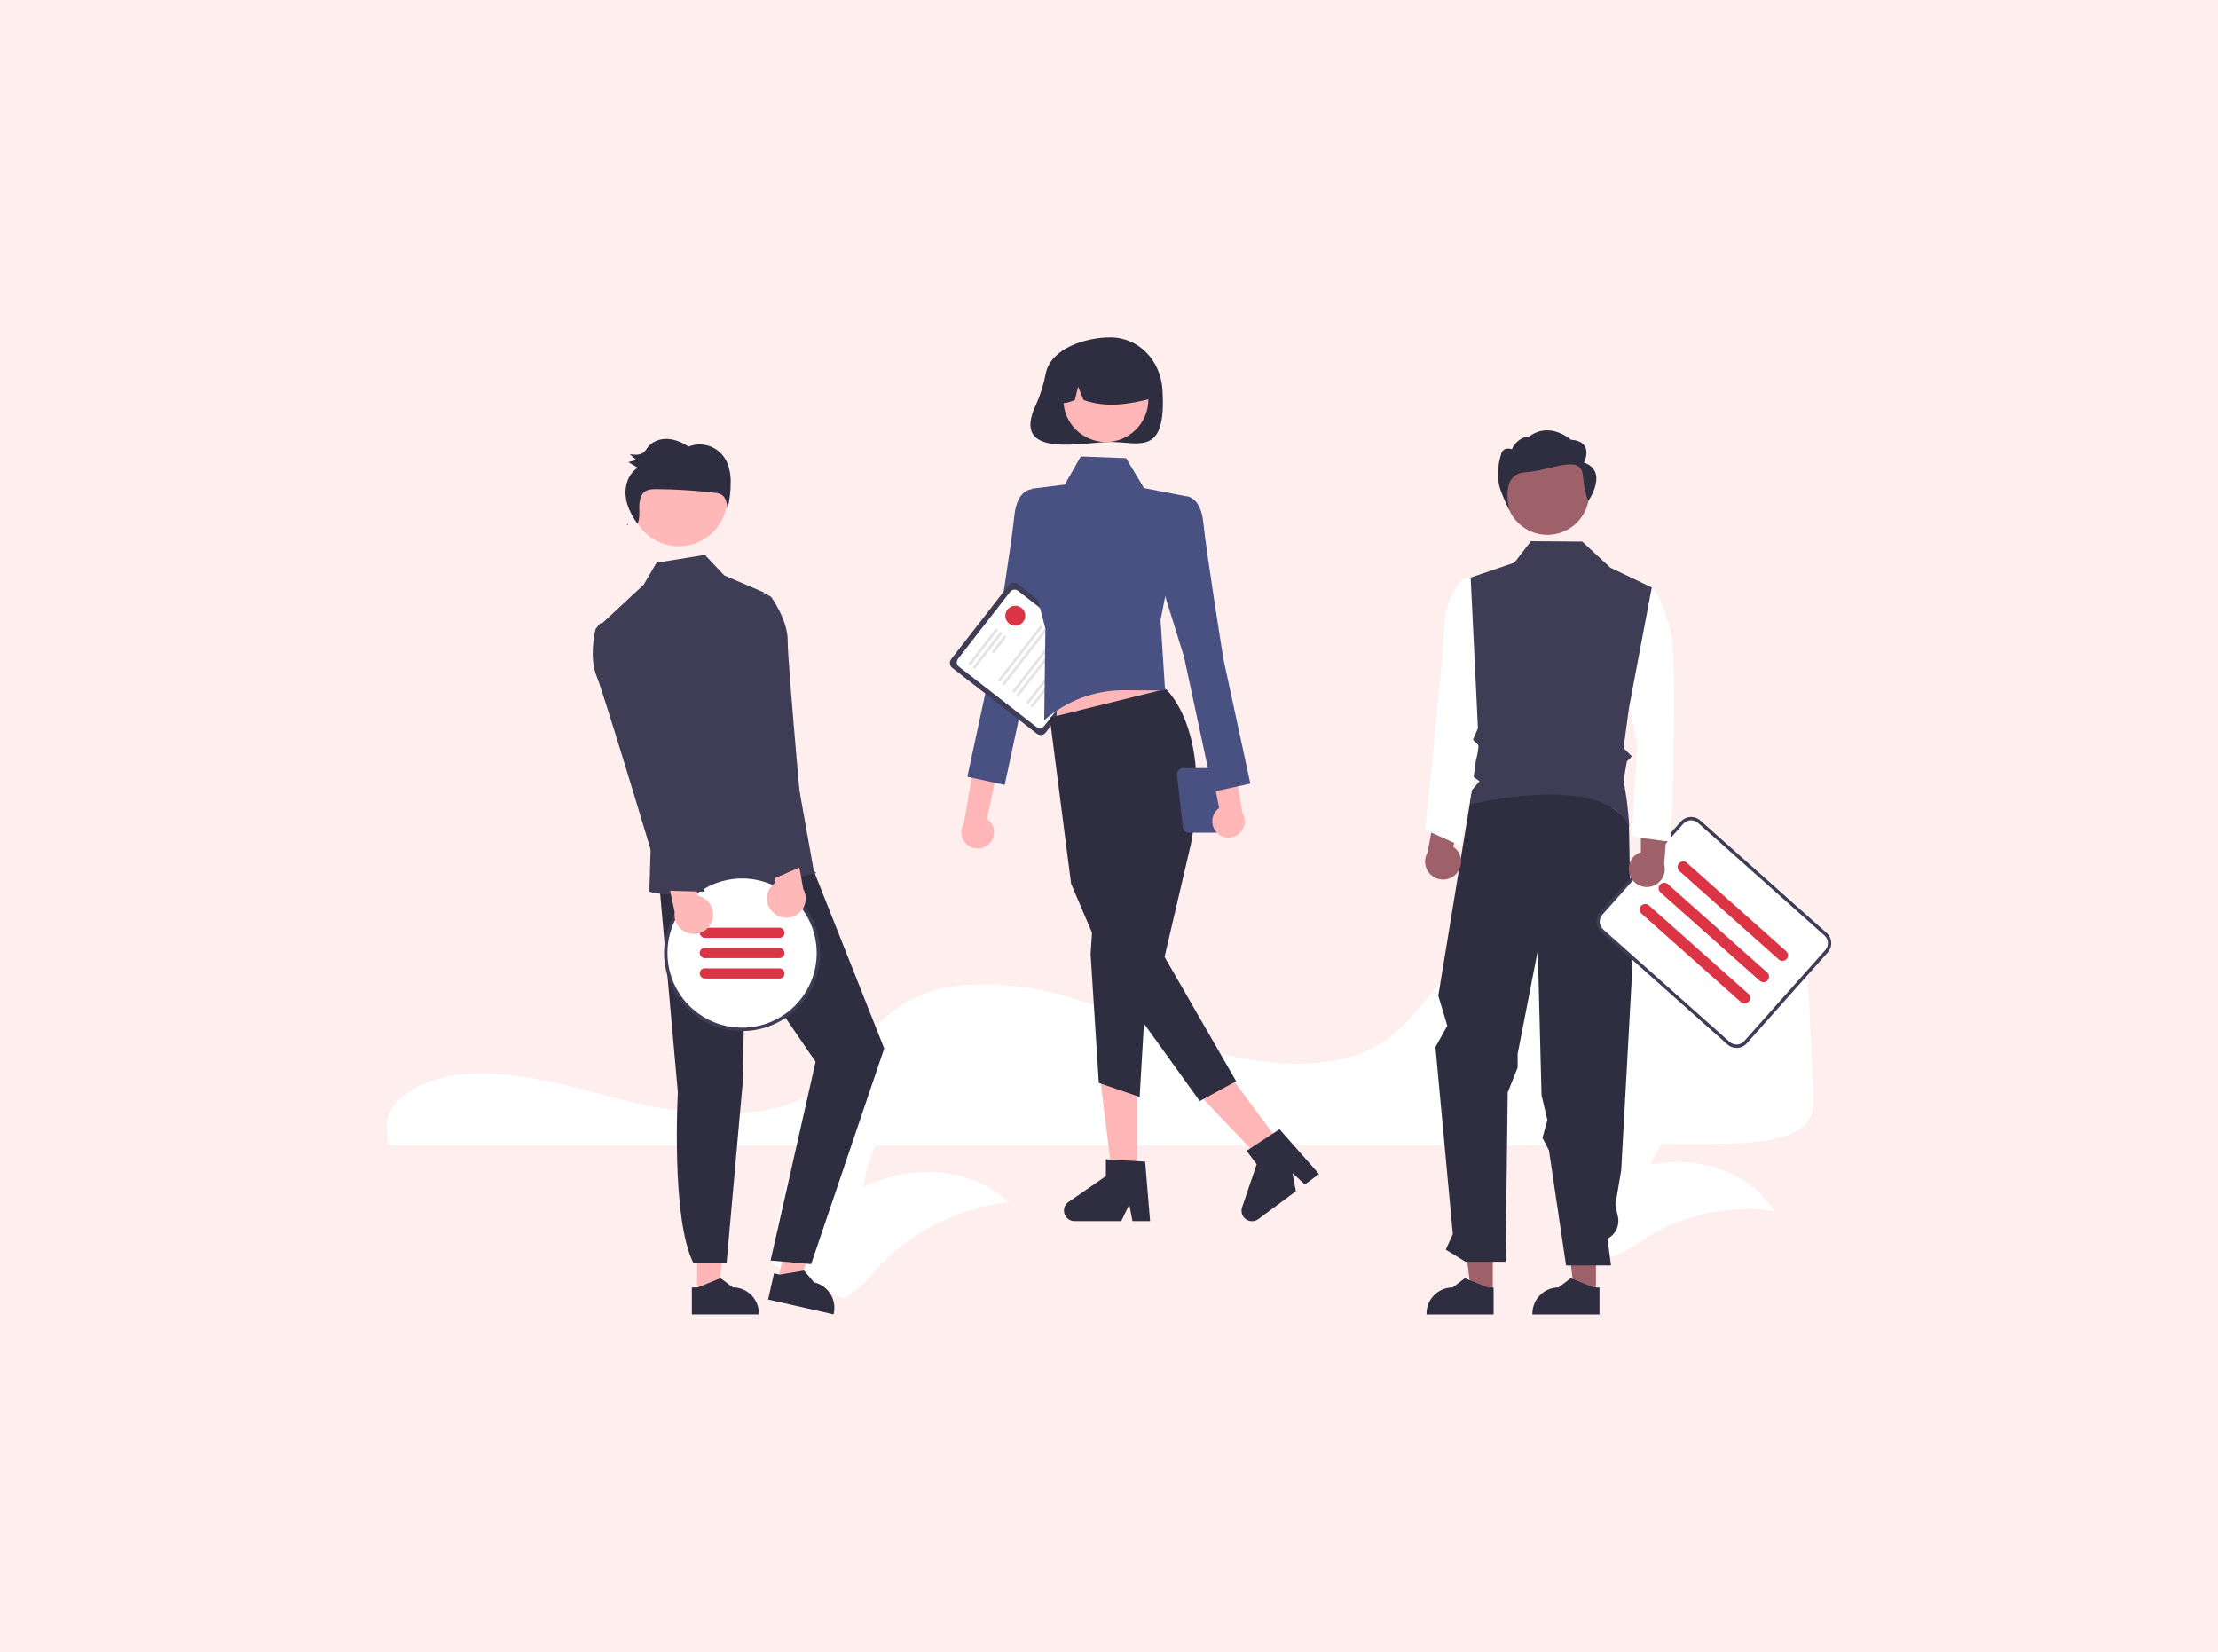 <?xml version="1.0" encoding="UTF-8"?><svg id="Layer_1" xmlns="http://www.w3.org/2000/svg" viewBox="0 0 333 248"><defs><style>.cls-1{fill:#e4e4e4;}.cls-1,.cls-2,.cls-3,.cls-4,.cls-5,.cls-6,.cls-7,.cls-8,.cls-9,.cls-10{stroke-width:0px;}.cls-2{fill:#fee;}.cls-3{fill:#db3545;}.cls-4{fill:#9e616a;}.cls-5{fill:#495182;}.cls-6{fill:#fff;}.cls-7{fill:#3f3d56;}.cls-8{fill:#ffb6b6;}.cls-9{fill:#ffb8b8;}.cls-10{fill:#2f2e41;}</style></defs><rect class="cls-2" width="333" height="248"/><path class="cls-6" d="m72.65,161.19c-1.03,0-2.06.04-3.07.13h-.15c-6.68.6-11.57,4.03-11.37,7.99l.04.72c.03.45.05.94.08,1.48.01.27.38.47.83.47h164.43c11.59-.07,23.14-.16,34.33-.26,2.1,0,4.19-.1,6.28-.33,3.11-.37,5.27-1.1,6.6-2.23h0c1.65-1.4,1.71-3.17,1.61-5.17-.2-4.03-.41-8.27-.61-12.5-.18-3.72-.36-7.44-.53-10.99-.11-2.11-.35-3.97-2.23-5.4-2.04-1.54-5.75-2.32-11.04-2.32-.06,0-.13,0-.19,0-16.58.06-33,5.76-40.87,14.18-.91.97-1.75,2.01-2.57,3.01-1.21,1.48-2.45,3.02-3.94,4.39-.81.75-1.68,1.43-2.6,2.03-.06.04-.14.09-.21.14-.18.12-.36.23-.54.33-1.06.61-2.17,1.12-3.32,1.51l-.12.04c-.09.03-.18.06-.28.09-.67.21-1.36.4-2.05.55-3,.66-6.41.82-10.14.47-3.42-.33-6.8-1.02-10.08-2.05-3.45-1.09-6.68-2.45-9.81-3.77-1.37-.58-2.79-1.18-4.21-1.74-.27-.11-.53-.21-.79-.31-1.73-.67-3.3-1.23-4.8-1.7-3.71-1.17-7.55-1.88-11.43-2.12-4.12-.23-7.76.2-10.8,1.26-.84.29-1.65.64-2.44,1.05-3.6,1.87-5.82,4.63-7.97,7.3-2.67,3.32-5.43,6.75-10.88,8.53-6.29,2.06-15.47,1.2-21.97-.28-2.04-.47-4.08-1-6.06-1.52-.8-.21-1.59-.42-2.39-.63-1.57-.4-2.85-.72-4.04-.98l-.38-.08c-.21-.05-.42-.09-.63-.13-1.41-.3-2.72-.53-4.02-.71l-.31-.04c-.61-.08-1.19-.15-1.75-.2l-.22-.02c-1.1-.1-2.24-.16-3.39-.16Z"/><path class="cls-6" d="m242.69,165.61c4.63-4.17,11.51-6.27,17.28-3.93-5.92,3.29-10.49,8.56-12.9,14.9-.92,2.45-1.69,5.26-3.95,6.57-1.41.81-3.16.85-4.73.46-1.58-.39-3.02-1.18-4.45-1.96h-.41c1.82-5.97,4.52-11.87,9.15-16.04Z"/><path class="cls-6" d="m259.94,161.8c-5.11.66-9.89,2.92-13.65,6.44-.82.75-1.52,1.62-2.07,2.58-.51.96-.75,2.03-.7,3.11.02,1.01.17,2.04-.05,3.03-.24,1.03-.92,1.9-1.85,2.41-1.13.65-2.43.85-3.7,1.01-1.41.17-2.89.33-4.11,1.12-.15.1-.29-.14-.14-.24,2.13-1.38,4.83-.88,7.12-1.8,1.07-.43,2.01-1.18,2.35-2.33.29-1,.15-2.06.11-3.08-.06-1.05.13-2.11.57-3.07.5-.99,1.17-1.88,1.97-2.65,1.78-1.75,3.82-3.21,6.05-4.33,2.54-1.29,5.28-2.13,8.1-2.5.17-.02.18.25,0,.27h0Z"/><path class="cls-6" d="m247.43,167.04c-1.05-1.47-.87-3.48.41-4.75.13-.12.32.07.2.19-1.19,1.18-1.35,3.06-.37,4.42.1.14-.13.28-.24.14h0Z"/><path class="cls-6" d="m243.44,173.43c1.76.31,3.57-.05,5.07-1.01.15-.1.29.14.14.24-1.56,1-3.45,1.37-5.28,1.05-.17-.03-.11-.3.07-.27Z"/><path class="cls-6" d="m254.39,163.1c.28.64.87,1.1,1.56,1.22.17.03.11.3-.07.27-.76-.13-1.41-.64-1.73-1.34-.04-.07-.02-.15.05-.19.07-.04.15-.02.19.05h0Z"/><path class="cls-6" d="m266.33,181.78c-.11-.02-.22-.03-.33-.04-1.47-.2-2.96-.27-4.44-.23-.11,0-.23,0-.35.01-3.58.15-7.09.96-10.38,2.39-1.31.57-2.56,1.24-3.77,2-1.66,1.05-3.38,2.33-5.24,2.75-.19.05-.39.08-.59.1l-7.68-6.65s-.02-.05-.03-.07l-.32-.25c.06-.04.12-.09.18-.13.03-.03.07-.05.1-.07.02-.02.05-.03.07-.05,0,0,.02-.01.02-.01.02-.02.04-.03.06-.04.35-.25.7-.49,1.05-.73t0,0c2.67-1.88,5.56-3.43,8.6-4.62.09-.03.18-.07.28-.1,1.37-.51,2.78-.91,4.21-1.18.79-.15,1.58-.26,2.37-.33,2.06-.18,4.13-.03,6.14.44,4.01.93,7.68,3.13,9.86,6.57.06.09.11.17.16.26Z"/><path class="cls-6" d="m266.22,181.87c-4.48-2.55-9.65-3.62-14.78-3.07-1.11.1-2.19.37-3.21.81-.98.46-1.82,1.17-2.43,2.06-.59.82-1.09,1.73-1.87,2.39-.81.67-1.88.97-2.92.81-1.29-.16-2.45-.78-3.56-1.42-1.23-.71-2.5-1.47-3.96-1.58-.18-.01-.15-.29.03-.27,2.53.18,4.38,2.2,6.77,2.85,1.11.3,2.32.27,3.28-.44.83-.62,1.36-1.56,1.94-2.39.58-.88,1.37-1.6,2.3-2.1.99-.49,2.07-.8,3.17-.93,2.47-.33,4.98-.27,7.44.18,2.8.5,5.5,1.47,7.97,2.88.15.09-.01.31-.16.22h0Z"/><path class="cls-6" d="m253.09,178.52c.05-1.8,1.4-3.3,3.18-3.55.18-.02.22.25.04.27-1.66.22-2.92,1.63-2.95,3.31,0,.18-.28.15-.27-.03h0Z"/><path class="cls-6" d="m246.05,181.21c1.22,1.31,2.88,2.11,4.66,2.24.18.01.15.29-.03.27-1.85-.14-3.58-.98-4.84-2.34-.12-.13.09-.3.21-.17Z"/><path class="cls-6" d="m261.02,179.57c-.16.68.03,1.4.51,1.91.12.13-.09.3-.21.17-.53-.57-.74-1.36-.57-2.11.01-.07.08-.13.15-.12.08,0,.13.08.12.15h0Z"/><path class="cls-6" d="m121.57,169.75c3.79-5.75,10.57-9.9,17.39-9.01-5.42,5.16-8.84,12.08-9.65,19.52-.3,2.87-.34,6.1-2.39,8.12-1.28,1.26-3.14,1.79-4.93,1.81-1.8.02-3.56-.42-5.3-.86l-.44.1c.29-6.88,1.54-13.94,5.33-19.69Z"/><path class="cls-6" d="m138.96,160.89c-5.28,2.13-9.76,5.87-12.8,10.69-.67,1.03-1.18,2.15-1.5,3.34-.28,1.16-.24,2.38.12,3.52.31,1.07.75,2.13.79,3.26.03,1.17-.45,2.29-1.3,3.09-1.03,1.01-2.36,1.59-3.68,2.11-1.46.58-3,1.16-4.08,2.35-.13.14-.35-.07-.22-.21,1.89-2.07,4.92-2.28,7.11-3.9,1.02-.76,1.83-1.83,1.87-3.14.04-1.15-.42-2.24-.74-3.33-.36-1.11-.44-2.29-.24-3.44.26-1.2.72-2.34,1.37-3.38,1.41-2.37,3.19-4.5,5.26-6.31,2.36-2.08,5.05-3.75,7.97-4.93.18-.07.26.22.08.29h0Z"/><path class="cls-6" d="m127.04,169.97c-1.53-1.28-1.9-3.48-.89-5.19.1-.17.37-.02.26.15-.95,1.59-.59,3.64.83,4.83.15.12-.06.34-.21.22h0Z"/><path class="cls-6" d="m124.54,177.91c1.97-.16,3.8-1.05,5.14-2.5.13-.14.35.07.22.21-1.4,1.5-3.31,2.43-5.35,2.59-.2.01-.2-.29,0-.3h0Z"/><path class="cls-6" d="m133.39,163.82c.48.61,1.23.93,2,.87.19-.02.2.29,0,.3-.85.07-1.68-.29-2.22-.95-.06-.06-.06-.15,0-.21.06-.06.15-.06.21,0h0Z"/><path class="cls-6" d="m151.35,180.48c-.12.01-.24.03-.37.05-1.63.2-3.24.53-4.82.99-.12.03-.25.07-.37.11-3.78,1.15-7.32,3-10.43,5.44-1.24.97-2.4,2.04-3.47,3.19-1.48,1.59-2.97,3.43-4.84,4.4-.19.1-.39.2-.6.28l-10.06-4.97s-.04-.04-.05-.07l-.41-.18c.05-.06.11-.13.16-.19.03-.04.06-.07.09-.11.02-.02.04-.05.06-.07,0,0,.01-.02.02-.02.02-.02.04-.04.05-.06.3-.36.61-.72.92-1.08t0,0c2.37-2.72,4.99-5.27,7.91-7.34.09-.06.18-.13.27-.19,1.32-.93,2.72-1.74,4.17-2.44.8-.38,1.61-.72,2.45-1.02,2.15-.76,4.41-1.18,6.69-1.24,4.55-.12,9.09,1.21,12.37,4.28.08.08.17.16.25.24Z"/><path class="cls-6" d="m151.26,180.6c-5.5-1.48-11.33-1.19-16.66.83-1.15.41-2.24,1.01-3.21,1.76-.92.76-1.62,1.76-2.03,2.88-.4,1.04-.69,2.15-1.33,3.08-.68.95-1.74,1.56-2.9,1.68-1.43.19-2.84-.15-4.21-.53-1.52-.42-3.09-.88-4.67-.59-.19.04-.24-.26-.04-.3,2.76-.51,5.3,1.14,8.03,1.16,1.27.01,2.56-.36,3.38-1.38.72-.9,1.02-2.04,1.41-3.1.38-1.1,1.02-2.1,1.88-2.89.93-.8,1.99-1.43,3.13-1.88,2.55-1.04,5.25-1.67,8-1.87,3.14-.25,6.29.05,9.33.86.19.05.07.33-.11.28h0Z"/><path class="cls-6" d="m136.28,180.67c-.45-1.94.57-3.92,2.42-4.68.18-.07.3.2.12.28-1.72.7-2.67,2.55-2.24,4.36.04.19-.26.23-.3.04h0Z"/><path class="cls-6" d="m129.51,185.51c1.66,1.06,3.66,1.45,5.61,1.1.19-.03.24.27.04.3-2.02.36-4.1-.05-5.83-1.16-.16-.11.02-.35.18-.24Z"/><path class="cls-6" d="m145.05,179.58c.02.77.42,1.49,1.08,1.9.17.1-.02.35-.18.24-.72-.46-1.17-1.24-1.2-2.1,0-.08.05-.16.13-.17.08-.01.16.05.17.13Z"/><path class="cls-8" d="m148.53,126.67c.95-.94.95-2.48,0-3.43-.1-.1-.21-.19-.33-.28l3.96-19.16-4.27,1.35-3.19,18.54c-.7,1.15-.33,2.65.82,3.35.96.58,2.2.43,3-.37h0Z"/><path class="cls-5" d="m157.68,75.45l-2.65-2s-2.33-.17-2.75,4.04c-.41,4.21-3,20.37-3,20.37l-4.05,18.75,5.61,1.23,4.34-20.24,4.34-13.96-1.84-8.2Z"/><path class="cls-7" d="m155.67,110.15l-12.69-9.87c-.41-.32-.49-.91-.17-1.33l8.64-11.11c.32-.41.91-.49,1.33-.17l12.69,9.87c.41.32.49.91.17,1.33l-8.64,11.11c-.32.41-.91.49-1.33.17Z"/><path class="cls-6" d="m155.6,109.13l-11.62-9.03c-.37-.28-.43-.81-.15-1.18l7.83-10.07c.28-.37.81-.43,1.18-.15l11.62,9.03c.37.28.43.81.15,1.18l-7.83,10.07c-.28.37-.81.43-1.18.15Z"/><path class="cls-1" d="m145.5,99.84c-.09-.07-.11-.2-.04-.29l3.95-5.08c.07-.09.2-.11.29-.04.09.07.11.2.04.29h0l-3.95,5.08c-.07.09-.2.11-.29.04Z"/><path class="cls-1" d="m146.16,100.35c-.09-.07-.11-.2-.04-.29l3.95-5.08c.07-.09.2-.11.29-.04.09.07.11.2.04.29l-3.95,5.08c-.07.09-.2.11-.29.04Z"/><path class="cls-1" d="m149.05,97.98c-.09-.07-.11-.2-.04-.29l1.71-2.2c.07-.09.2-.11.29-.04.09.07.11.2.04.29h0l-1.71,2.2c-.07.09-.2.11-.29.04Z"/><path class="cls-1" d="m149.93,102.3c-.09-.07-.11-.2-.04-.29l6.24-8.02c.07-.09.2-.11.29-.04.09.07.11.2.04.29h0l-6.24,8.02c-.07.09-.2.11-.29.04Z"/><path class="cls-1" d="m150.59,102.81c-.09-.07-.11-.2-.04-.29l6.24-8.02c.07-.09.2-.11.29-.04.09.07.11.2.04.29l-6.24,8.02c-.07.09-.2.11-.29.04Z"/><path class="cls-1" d="m152.07,103.96c-.09-.07-.11-.2-.04-.29l6.24-8.02c.07-.09.2-.11.29-.04.09.07.11.2.04.29l-6.24,8.02c-.07.09-.2.11-.29.04Z"/><path class="cls-1" d="m152.73,104.47c-.09-.07-.11-.2-.04-.29l6.24-8.02c.07-.09.2-.11.29-.04.09.07.11.2.04.29l-6.24,8.02c-.07.09-.2.11-.29.04Z"/><path class="cls-1" d="m154.21,105.63c-.09-.07-.11-.2-.04-.29l6.24-8.02c.07-.09.2-.11.29-.04.09.07.11.2.04.29h0l-6.24,8.02c-.07.09-.2.11-.29.04Z"/><path class="cls-1" d="m154.87,106.14c-.09-.07-.11-.2-.04-.29l6.24-8.02c.07-.09.2-.11.29-.04.09.07.11.2.04.29l-6.24,8.02c-.07.09-.2.11-.29.04Z"/><circle class="cls-6" cx="144.45" cy="115.36" r=".09"/><path class="cls-10" d="m157,56.08c-.3,1.63-.8,3.21-1.48,4.72-3.9,8.24,7.2,5.55,11.16,5.55,4.33,0,8.48,2.28,7.85-7.85-.27-4.33-3.51-7.85-7.85-7.85-3.7,0-8.91,1.65-9.68,5.42Z"/><polygon class="cls-8" points="170.72 176.93 167.03 176.93 165.27 162.69 170.72 162.69 170.72 176.93"/><path class="cls-10" d="m172.67,183.33h-2.65l-.47-2.5-1.21,2.5h-7.02c-.87,0-1.58-.71-1.58-1.58,0-.52.25-1,.68-1.3l5.61-3.87v-2.53l5.9.35.74,8.93Z"/><polygon class="cls-8" points="192.66 172.27 189.7 174.48 179.79 164.1 184.16 160.84 192.66 172.27"/><path class="cls-10" d="m198.04,176.25l-2.13,1.58-1.87-1.72.52,2.73-5.64,4.19c-.7.52-1.69.37-2.21-.32-.31-.42-.39-.96-.23-1.45l2.19-6.46-1.51-2.03,4.94-3.24,5.92,6.72Z"/><polygon class="cls-8" points="158.63 111.38 176.16 108.65 172.67 98.16 158.63 98.16 158.63 111.38"/><path class="cls-10" d="m175.02,103.44s7.01,6.05,3.77,23.31l-3.95,16.91,10.75,18.67-5.47,2.98-13.25-18.42-6.06-14.22-3.21-24.93,17.41-4.3Z"/><polygon class="cls-10" points="164.16 136.73 163.74 143.25 164.97 162.58 171.1 164.69 172.26 144.89 164.16 136.73"/><path class="cls-5" d="m162.28,68.53l6.78.26,2.7,4.48,6.16,1.2-3.68,18.61.68,10.59-6.14-.04c-4.42-.03-8.7,1.58-12.01,4.51h0l.18-13.75-2.64-10.26.59-10.76,4.96-.62,2.41-4.23Z"/><circle class="cls-8" cx="166.03" cy="59.98" r="6.38"/><path class="cls-10" d="m161.7,53.48c3.44-2.1,7.94-1.01,10.04,2.43.72,1.19,1.09,2.55,1.07,3.94-3.25.82-6.66,1.44-10.13.2l-.82-2-.48,2c-1.06.43-2.11.8-3.17,0-.09-2.66,1.24-5.16,3.5-6.57Z"/><path class="cls-5" d="m176.74,116.54l.86,7.8c.12.4.49.67.91.67h3.96c.42,0,.79-.27.91-.67l.71-5.98c.72.35,1.58.06,1.94-.66.35-.72.06-1.58-.66-1.94-.28-.14-.59-.18-.9-.12-.18-.21-.44-.33-.72-.33h-6.1c-.53,0-.95.43-.95.95,0,.09.01.19.04.28Zm7.48,1.42l.44-1.42c.05-.16.06-.34.01-.5.02,0,.04,0,.06,0,.57,0,1.03.46,1.03,1.03,0,.57-.46,1.03-1.03,1.03h0c-.18,0-.35-.05-.51-.14Z"/><path class="cls-8" d="m182.71,125.02c-.94-.95-.94-2.49,0-3.43.1-.1.21-.19.33-.27l-3.86-19.18,4.26,1.37,3.09,18.55c.69,1.16.32,2.65-.84,3.35-.97.58-2.2.42-2.99-.38Z"/><path class="cls-5" d="m175.27,76.48l2.65-2s2.33-.17,2.75,4.04c.41,4.21,3,20.37,3,20.37l4.05,18.75-5.61,1.23-4.34-20.24-4.34-13.96,1.84-8.2Z"/><circle class="cls-3" cx="152.43" cy="92.44" r="1.5"/><polygon class="cls-8" points="104.67 194.31 107.79 194.31 109.27 182.27 104.67 182.27 104.67 194.31"/><path class="cls-10" d="m103.87,193.29h.88s3.43-1.4,3.43-1.4l1.84,1.39h0c2.16,0,3.92,1.75,3.92,3.92v.13h-10.07s0-4.04,0-4.04Z"/><polygon class="cls-8" points="116.76 192.34 119.81 193.03 123.91 181.61 119.41 180.6 116.76 192.34"/><path class="cls-10" d="m116.21,191.17l.86.19,3.65-.61,1.49,1.77h0c2.11.48,3.44,2.57,2.96,4.68l-.03.12-9.82-2.22.89-3.95Z"/><path class="cls-10" d="m98.95,132.38l2.82,31.63s-1.06,18.99,2.36,25.67h4.95l2.45-27.4.31-18.39,10.61,15.52-6.76,29.83,6.09.54,10.97-32.37-12.05-30.39-21.75,5.37Z"/><circle class="cls-9" cx="101.91" cy="74.73" r="7.28"/><path class="cls-7" d="m114.71,88.95l-5.97-2.56-2.91-3.08-7.26,1.17-1.93,3.3-6.24,5.8,7.31,33.05-.22,7.22s4.68,2.11,24.97-2.74c.24-.06-.27-.31-.27-.31l-7.48-41.84Z"/><path class="cls-10" d="m94.34,78.86c-.05-.07-.1-.14-.15-.21-.02.04-.04.09-.06.13l.21.08Z"/><path class="cls-10" d="m109.15,69.4c-.49-1.06-1.35-1.9-2.43-2.35-1.07-.43-2.26-.43-3.32,0-.96-.61-2.03-1.09-3.16-1.15s-2.32.36-3.01,1.28c-.15.24-.33.47-.53.68-.56.52-1.41.44-2.15.34.33.29.67.57,1,.86-.4.11-.81.21-1.21.32.47.28.94.57,1.41.85-1.36.82-1.98,2.61-1.82,4.23.15,1.54.9,2.94,1.78,4.19.35-.75.28-1.64.27-2.48,0-.89.15-1.9.86-2.39.48-.33,1.1-.35,1.68-.35,2.92.02,5.84.2,8.74.55.39.02.78.13,1.12.32.64.44.77,1.34.83,2.13.34-1.31.5-2.65.49-4.01.03-1.04-.16-2.07-.56-3.02Z"/><circle class="cls-6" cx="111.42" cy="143.09" r="11.46"/><path class="cls-7" d="m111.42,131.37c-.59,0-1.18.04-1.76.13-.3.04-.59.1-.88.17-6.3,1.45-10.23,7.74-8.78,14.04.56,2.45,1.9,4.65,3.82,6.28.2.17.39.33.6.48,5.18,3.87,12.52,2.8,16.39-2.39,3.87-5.18,2.8-12.52-2.39-16.39-2.02-1.51-4.48-2.32-7-2.32h0Zm0,22.92c-2.38,0-4.7-.76-6.62-2.17-.21-.15-.41-.31-.61-.48-4.73-3.99-5.33-11.05-1.34-15.78,1.63-1.93,3.86-3.25,6.33-3.75.29-.06.57-.1.86-.14.45-.06.91-.08,1.37-.08,6.19,0,11.2,5.02,11.2,11.2s-5.02,11.2-11.2,11.2h0Z"/><rect class="cls-3" x="105.05" y="139.27" width="12.73" height="1.53" rx=".75" ry=".75"/><rect class="cls-3" x="105.05" y="142.32" width="12.73" height="1.53" rx=".75" ry=".75"/><rect class="cls-3" x="105.05" y="145.38" width="12.73" height="1.53" rx=".75" ry=".75"/><polygon class="cls-4" points="239.61 193.92 236.34 193.92 234.78 181.3 239.61 181.3 239.61 193.92"/><polygon class="cls-4" points="224.12 193.92 220.85 193.92 219.29 181.3 224.12 181.3 224.12 193.92"/><path class="cls-10" d="m224.24,197.34h-10.07v-.13c0-2.16,1.75-3.92,3.92-3.92h0l1.84-1.39,3.43,1.4h.88s0,4.05,0,4.05Z"/><path class="cls-10" d="m240.14,197.34h-10.07v-.13c0-2.16,1.75-3.92,3.92-3.92h0l1.84-1.39,3.43,1.4h.88s0,4.05,0,4.05Z"/><path class="cls-10" d="m220.91,119.2l-4.97,30.29,1.35,4.51-1.78,3.2,2.61,28.08-1.06,2.33,2.96,1.82h6.02l.32-25.42,1.49-3.73v-2.06l3.03-15.5.56,21.71.88,3.74-.74,2.66.97,1.86,2.57,17.29h6.75l-.52-4.02h0c1.21-.61,1.85-1.97,1.56-3.29l-.39-1.76.88-5.21,1.6-29.08-.45-23.47-7.9-6.04-15.74,2.09Z"/><circle id="ab6171fa-7d69-4734-b81c-8dff60f9761b" class="cls-4" cx="232.32" cy="74.03" r="6.27"/><path class="cls-4" d="m218.61,131.22c1.03-1.07,1-2.77-.06-3.8-.11-.11-.24-.21-.37-.3l2.44-9.22-4.7,1.58-1.6,8.52c-.75,1.29-.31,2.94.98,3.69,1.08.63,2.45.43,3.31-.47h0Z"/><path id="bc44dde2-a388-4b93-9ca4-c442728432a9-3357" class="cls-6" d="m221.18,86.93l-1.01-.21-.86.48s-2.4,3.2-2.4,6.14-2.94,31.24-2.94,31.24l5.34,2.4,4.27-22.16-2.4-17.89Z"/><path id="bf427902-b9bf-4946-b5d7-5c1c7e04535e-3358" class="cls-10" d="m237.81,69.43s1.64-3.14-1.97-3.42c0,0-3.08-2.79-6.21-.51,0,0-1.71,0-2.65,1.94,0,0-1.35-.51-1.64.86,0,0-.98,2.85,0,5.42.98,2.57,1.31,2.85,1.31,2.85,0,0-1.62-5.38,2.32-5.66s8.34-2.75,8.67.39c.33,3.14.82,3.91.82,3.91,0,0,3.12-4.48-.66-5.76Z"/><path class="cls-6" d="m260.72,157.2c-.47,0-.93-.17-1.28-.49l-18.98-16.9c-.8-.71-.87-1.93-.16-2.73l12.16-13.66c.71-.8,1.93-.87,2.73-.16l18.98,16.9c.8.71.87,1.93.16,2.73l-12.16,13.66c-.34.38-.82.62-1.33.64-.04,0-.08,0-.11,0Z"/><path class="cls-7" d="m260.72,157.33c-.5,0-.99-.18-1.37-.52l-18.98-16.9c-.85-.76-.92-2.06-.17-2.91l12.16-13.66c.76-.85,2.06-.92,2.91-.17l18.98,16.9c.85.76.92,2.06.17,2.91l-12.16,13.66c-.36.41-.87.66-1.42.69-.04,0-.08,0-.12,0Zm-6.82-34.18c-.45,0-.87.19-1.17.52l-12.16,13.66c-.57.64-.51,1.63.13,2.2l18.98,16.9c.64.57,1.63.52,2.2-.13,0,0,0,0,0,0l12.16-13.66c.57-.64.52-1.63-.13-2.2l-18.98-16.9c-.29-.25-.65-.39-1.04-.39h0Z"/><path class="cls-3" d="m267.61,144.26c-.2,0-.4-.07-.56-.21l-14.9-13.26c-.35-.31-.38-.83-.07-1.18.31-.35.83-.38,1.18-.07,0,0,0,0,0,0l14.9,13.26c.35.31.38.84.07,1.18-.16.18-.39.28-.63.28Z"/><path class="cls-3" d="m264.76,147.46c-.2,0-.4-.07-.56-.21l-14.9-13.26c-.35-.31-.38-.84-.07-1.18s.84-.38,1.18-.07h0l14.9,13.26c.35.31.38.84.07,1.18-.16.18-.39.28-.63.28h0Z"/><path class="cls-3" d="m261.92,150.65c-.21,0-.4-.08-.56-.21l-14.9-13.26c-.35-.31-.38-.84-.07-1.18s.84-.38,1.18-.07l14.9,13.26c.35.31.38.84.07,1.18-.16.18-.39.28-.63.28h0Z"/><path class="cls-4" d="m244.88,131.77c-.72-1.29-.26-2.93,1.04-3.65.14-.08.28-.14.43-.19l.02-9.54,4.13,2.74-.65,8.64c.39,1.44-.46,2.92-1.89,3.31-1.2.33-2.48-.21-3.08-1.3Z"/><path id="f348f81f-b961-4ae4-bc6b-758f6acfb12a-3359" class="cls-6" d="m245.26,89.55l1.85-1.78,1.36.98s1.33,1.6,2.4,6.41c1.07,4.81,0,31.24,0,31.24l-5.87-.8.8-13.88-2.4-11.75,1.87-10.41Z"/><path class="cls-7" d="m247.99,88.2l-6.22-2.97-4.22-3.92-7.7-.06-2.49,3.23-6.56,2.23,1.09,22.62-.75,1.74s.52.47.76.73-.33,2.46-.33,2.46l-.32,2.39.88.63-1.15,1.36-.29,2.14s20.06-4.99,23.85,3.27c.2.44-.29-3.83-.29-3.83l-.49-3.12.49-2.8.75-.75-1.25-1.25.8-5.93,3.44-18.18Z"/><path class="cls-9" d="m106.87,138.36c.58-1.48-.14-3.16-1.63-3.74-.16-.06-.32-.11-.49-.14l-1.38-10.15-4.01,3.5,1.93,9.1c-.21,1.59.9,3.04,2.49,3.26,1.33.18,2.6-.58,3.09-1.83Z"/><path id="e1bf2fad-858c-4bea-9733-320cc40b59f5-3360" class="cls-7" d="m91.17,93.39l-1.09.21-.66.83s-1.06,4.17.15,7.08c1.21,2.91,9.96,32.18,9.96,32.18l6.28.18-4.9-23.73-9.75-16.75Z"/><path class="cls-9" d="m115.94,136.87c-1.09-1.16-1.04-2.98.11-4.08.12-.12.26-.22.4-.32l-2.5-9.93,5.03,1.76,1.61,9.16c.79,1.39.3,3.16-1.1,3.95-1.17.66-2.63.43-3.55-.55Z"/><path id="ff35f29e-9865-4218-824f-c5cf71e1b056-3361" class="cls-7" d="m113.75,89.29l1.09-.21.92.52s2.54,3.47,2.5,6.62c-.04,3.15,2.76,33.58,2.76,33.58l-5.76,2.51-4.31-23.85,2.81-19.18Z"/></svg>